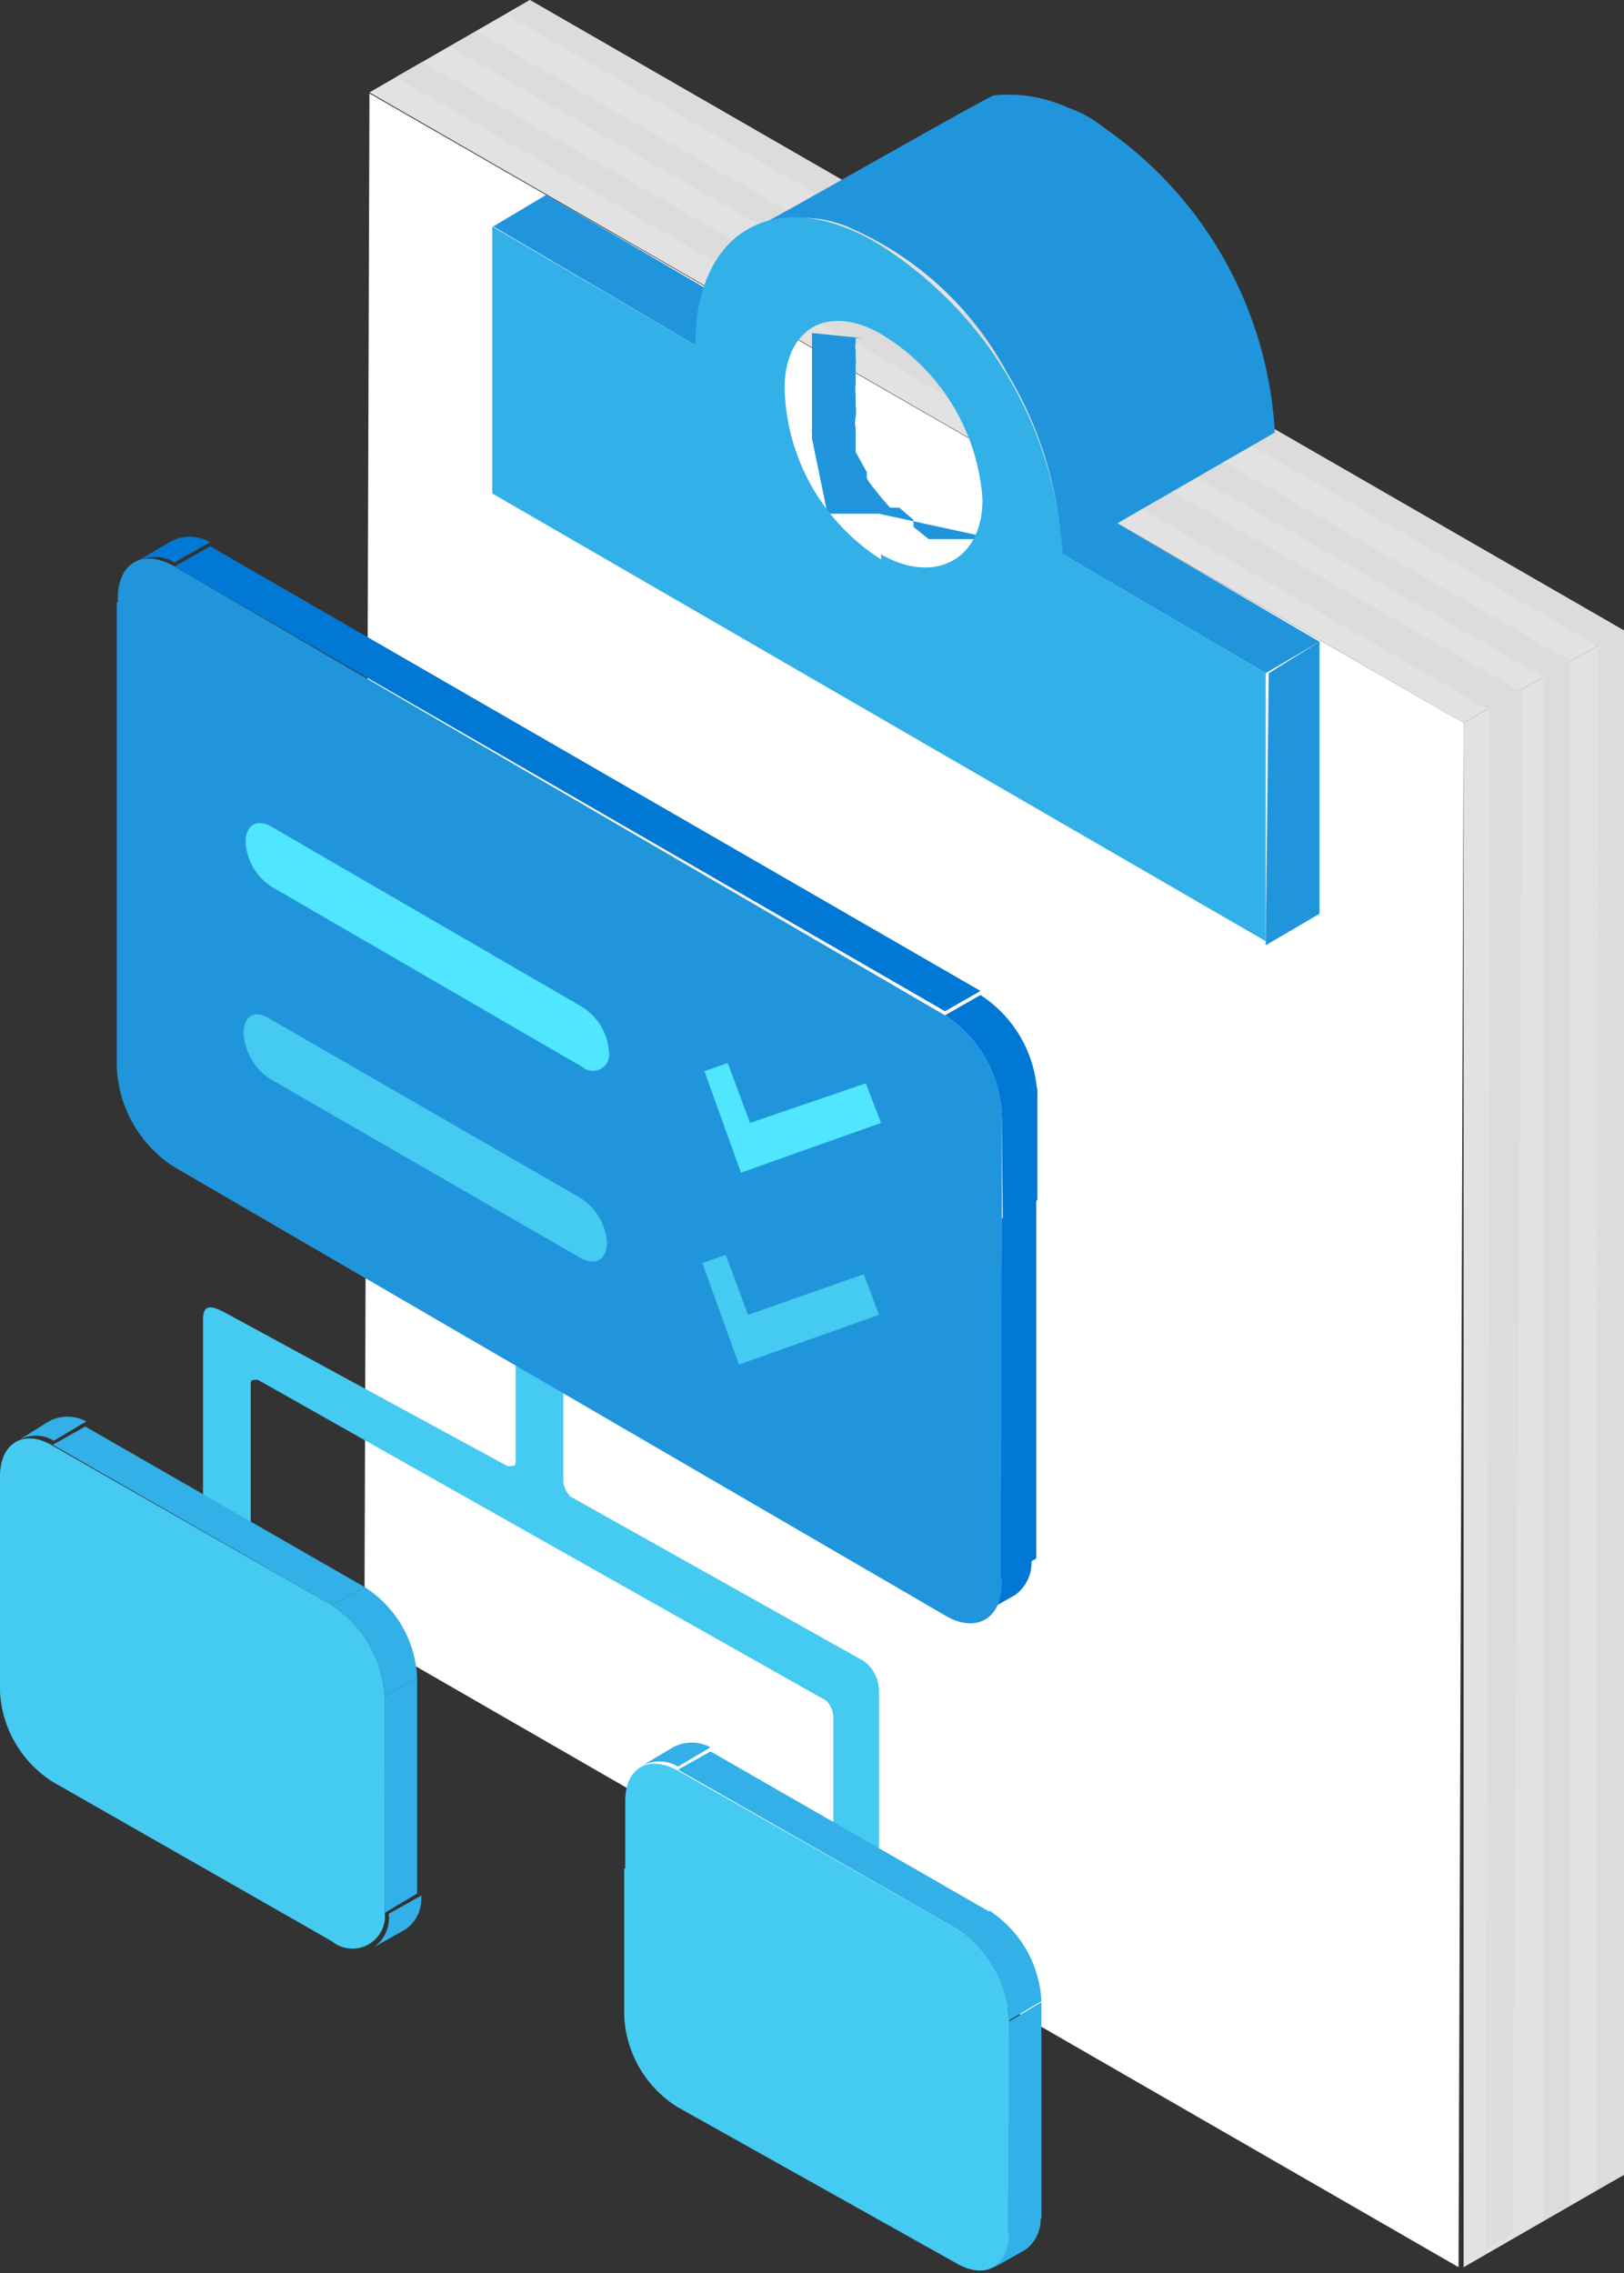 <svg id="Layer_1" data-name="Layer 1" xmlns="http://www.w3.org/2000/svg" width="16" height="22.39" viewBox="0 0 16 22.39"><rect x="0" y="0" width="16" height="22.39" fill="#333333" stroke="none"/><defs><style>.cls-1{fill:#e2e2e2;}.cls-2{fill:#fff;}.cls-3{fill:#dcdcdc;}.cls-4{fill:#2195dc;}.cls-5{fill:#32b0e7;}.cls-6{fill:#45caf2;}.cls-7{fill:#0078d4;}.cls-8{fill:#50e6ff;}</style></defs><path class="cls-1" d="M14.42,7.12,16,6.21l0,15.21-1.58.91Z"/><path class="cls-1" d="M3.64.91,5.22,0,16,6.21l-1.58.91Z"/><path class="cls-2" d="M14.42,7.12l-.05,15.21L3.59,16.12,3.64.92Z"/><path class="cls-3" d="M14.68,7,15,6.82,14.9,22l-.26.15Z"/><path class="cls-3" d="M3.9.76,4.16.61,15,6.82,14.68,7Z"/><path class="cls-3" d="M15.21,6.67l.26-.16,0,15.21-.26.15Z"/><path class="cls-3" d="M4.43.46,4.69.31l10.78,6.2-.26.16Z"/><path class="cls-3" d="M15.74,6.36,16,6.21l0,15.21-.27.15Z"/><path class="cls-3" d="M5,.15,5.22,0,16,6.21l-.26.15Z"/><path class="cls-4" d="M4.86,2.23l.52-.31,2,1.17-.53.31Z"/><path class="cls-4" d="M9.81,5.31l-.07,0H9.42l-.09,0h0l-.09,0h0l-.09,0L9,5.19H9L9,5.12h0L8.86,5h0L8.77,5h0l-.08-.09h0l-.08-.1h0a.61.61,0,0,1-.07-.1l0-.06,0,0v0l-.05-.09h0l-.06-.11h0s0-.07,0-.11h0l0-.12h0a.26.26,0,0,1,0-.11h0a.36.36,0,0,0,0-.11h0s0-.07,0-.11h0a.34.34,0,0,1,0-.1s0-.07,0-.11h0s0-.06,0-.09h0a.19.19,0,0,0,0-.07v0l0-.07h0a.16.16,0,0,1,0-.07h0l0-.05h0s0,0,0,0h0l.06,0L8,3.28,8,3.31v0l0,0v0l0,.05h0l0,.07h0s0,0,0,0v0h0a.11.11,0,0,0,0,0v0h0v.09h0v.09h0V4h0v.11h0v.1h0v0a.43.43,0,0,1,0,0v0h0v0s0,0,0,0h0v0s0,0,0,0v0h0l0,0a.17.17,0,0,0,0,.05H8l0,0,0,0v0H8l0,0,0,.06h0L8.14,5h0l0,.06,0,0h0l0,0,0,0h0l0,0a.08.08,0,0,1,0,0h0l0,0,0,0,0,0h0v0l0,0,0,0h0l0,0,0,0h0l0,0,0,0h.08l0,0h.36l0,0h0l.08,0Z"/><path class="cls-4" d="M9.92,3.67a3.71,3.71,0,0,1,.54,1.8l2.1-1.21a3.91,3.91,0,0,0-1.68-3,1.15,1.15,0,0,0-.36-.2A1.4,1.4,0,0,0,9.79.94C9.64,1,7.55,2.2,7.41,2.26a1.15,1.15,0,0,1,1,0A3.2,3.2,0,0,1,9.92,3.67Z"/><path class="cls-4" d="M12.5,6.63,13,6.32V9l-.53.31Z"/><path class="cls-4" d="M10.47,5.46,11,5.15l2,1.17-.53.31Z"/><path class="cls-5" d="M10.47,5.46l2,1.17V9.27L4.85,4.86V2.23l2,1.17c0-1.14.81-1.59,1.8-1A3.89,3.89,0,0,1,10.47,5.46Zm-1.79,0c.52.3,1,.06,1-.54a2.06,2.06,0,0,0-1-1.63c-.52-.3-.95-.06-.95.54A2.06,2.06,0,0,0,8.68,5.51Z"/><path class="cls-6" d="M5.55,13.59v1a.25.25,0,0,0,.07.15l2.89,1.62a.37.37,0,0,1,.15.3v1.68l-.45-.15V16.9a.25.25,0,0,0-.07-.15L2.54,13.59c-.07,0-.07,0-.07.07l0,1.41L2,14.84V13c0-.15.07-.15.22-.07L5,14.44c.08,0,.08,0,.08-.07l0-1Z"/><path class="cls-5" d="M4,19l-.32.18a.35.35,0,0,0,.15-.33l.32-.18A.37.37,0,0,1,4,19Z"/><path class="cls-6" d="M3.79,17.36v1.47a.32.32,0,0,1-.52.29L.52,17.55A1.12,1.12,0,0,1,0,16.66V15.2Z"/><path class="cls-5" d="M.16,14.2.48,14a.39.39,0,0,1,.37,0l-.32.19A.34.34,0,0,0,.16,14.2Z"/><path class="cls-5" d="M3.79,16.71l.32-.19v2.13l-.32.19Z"/><path class="cls-5" d="M.52,14.23l.32-.18,2.75,1.58-.32.18Z"/><path class="cls-6" d="M3.27,15.81a1.15,1.15,0,0,1,.52.9v1L0,15.54v-1c0-.33.24-.47.52-.3Z"/><path class="cls-5" d="M3.27,15.81l.32-.18a1.12,1.12,0,0,1,.52.89l-.32.19A1.15,1.15,0,0,0,3.27,15.81Z"/><path class="cls-5" d="M10.1,22.16l-.32.18A.35.35,0,0,0,9.93,22l.32-.18A.37.37,0,0,1,10.1,22.16Z"/><path class="cls-6" d="M9.94,20.56V22c0,.32-.23.46-.52.29L6.67,20.75a1.12,1.12,0,0,1-.52-.89l0-1.46Z"/><path class="cls-5" d="M6.31,17.4l.32-.19a.39.39,0,0,1,.37,0l-.32.19A.36.36,0,0,0,6.31,17.4Z"/><path class="cls-5" d="M9.94,19.91l.32-.19v2.13L9.93,22Z"/><path class="cls-5" d="M6.68,17.43,7,17.25l2.75,1.58L9.43,19Z"/><path class="cls-6" d="M9.43,19a1.17,1.17,0,0,1,.51.9v1L6.16,18.74v-1c0-.33.23-.46.52-.3Z"/><path class="cls-5" d="M9.43,19l.32-.18a1.13,1.13,0,0,1,.51.89l-.32.19A1.17,1.17,0,0,0,9.43,19Z"/><path class="cls-7" d="M10,15.71l-.35.2a.37.37,0,0,0,.16-.35l.35-.21A.39.39,0,0,1,10,15.71Z"/><path class="cls-4" d="M9.87,11v4.59c0,.36-.26.5-.56.32L1.71,11.49a1.23,1.23,0,0,1-.56-1V5.93Z"/><path class="cls-7" d="M9.87,12l.34-.2v3.55l-.35.2Z"/><path class="cls-7" d="M1.33,5.54l.34-.2a.4.4,0,0,1,.4,0l-.35.2A.38.38,0,0,0,1.33,5.54Z"/><path class="cls-7" d="M9.87,10.93l.35-.21v1.1l-.34.2Z"/><path class="cls-7" d="M1.72,5.58l.35-.2L9.66,9.76l-.35.2Z"/><path class="cls-4" d="M9.31,10a1.23,1.23,0,0,1,.56,1V12L1.16,7V5.9c0-.36.25-.5.56-.32Z"/><path class="cls-7" d="M9.31,10l.35-.2a1.23,1.23,0,0,1,.56,1l-.35.21A1.23,1.23,0,0,0,9.31,10Z"/><path class="cls-8" d="M5.74,9.92a.57.57,0,0,1,.26.44.16.16,0,0,1-.26.15L2.67,8.73a.56.56,0,0,1-.25-.44c0-.16.11-.23.25-.15Z"/><path class="cls-6" d="M5.72,11.8a.57.57,0,0,1,.26.44c0,.17-.12.23-.26.15L2.65,10.62a.59.59,0,0,1-.25-.45c0-.16.11-.23.25-.14Z"/><path class="cls-8" d="M8.53,10.67l.15.39-1.38.49-.36-1,.23-.08.22.59Z"/><path class="cls-6" d="M8.51,12.55l.15.4-1.38.49-.36-1,.23-.08.22.59Z"/></svg>